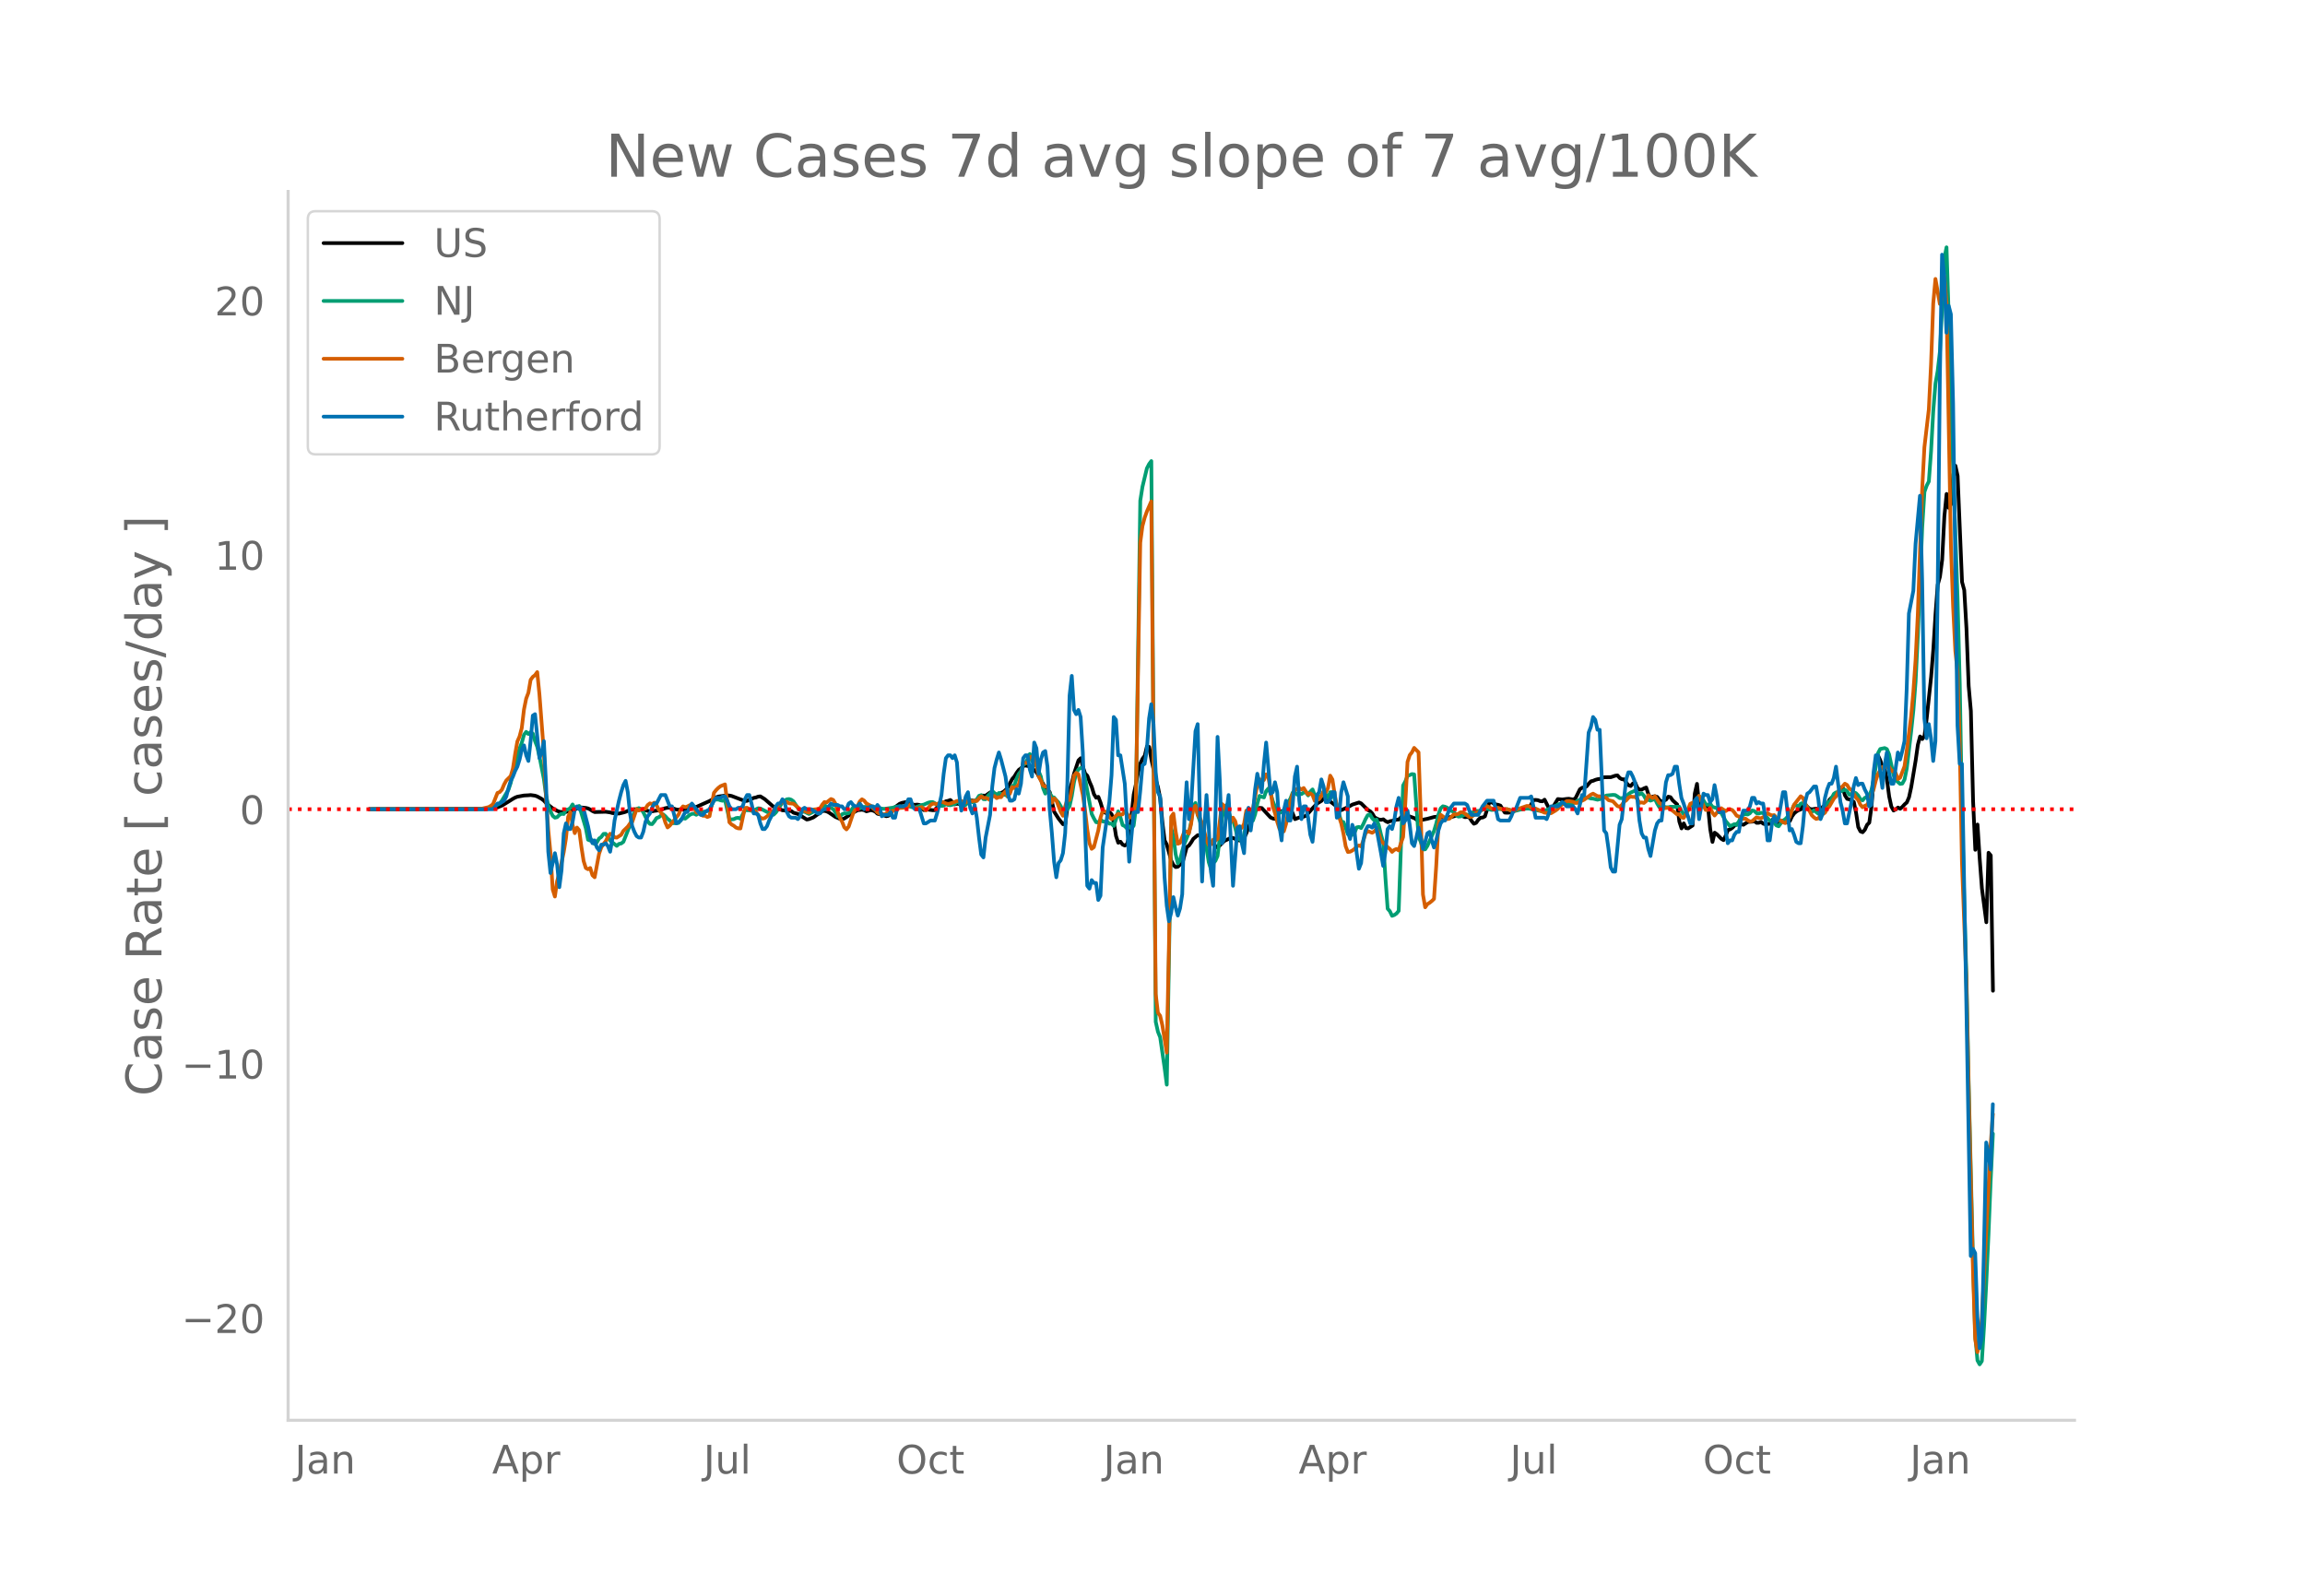 <svg height="864" viewBox="0 0 936 648" width="1248" xmlns="http://www.w3.org/2000/svg" xmlns:xlink="http://www.w3.org/1999/xlink"><defs><style>*{stroke-linecap:butt;stroke-linejoin:round}</style></defs><g id="figure_1"><path d="M0 648h936V0H0z" style="fill:#fff" id="patch_1"/><g id="axes_1"><path d="M117 576.72h725.4V77.76H117z" style="fill:none" id="patch_2"/><path clip-path="url(#pebc38b2652)" d="m149.973 328.59 46.655-.123 3.589-.199 1.794-.423 1.795-.72 2.691-1.628 1.795-1.133.897-.494.897-.348 1.795-.327.897-.165 1.794-.094.898-.089 1.794.253.897.316 1.795.989.897.693.897 1.003 2.692 2.159 1.794.992.897.36 1.795.203.897-.11.897-.297 1.795-.285.897-.4 1.794-.934 2.692.286.897.213.897.437.898.608.897.416 4.486-.12 1.794.26.898.268 1.794.172.897.03 1.795-.436.897-.254.897-.42 1.795-.45.897-.179 3.589.142 2.691.737.898-.038.897-.184 1.794-.231 2.692-.866.897-.184.897-.045.897.149 1.795.625.897.073.897-.132 1.795.275 1.794-.46.897-.44.898-.257.897-.103 4.486-2.01.897-.405 2.692-1.52.897-.304 2.692-.36.897-.094.897.058.897.18 5.384 2.046.897-.08 1.794-.802.897-.394.898-.168.897-.349.897-.1 1.795 1.122 4.486 3.923.897-.08 1.794.69.898.028.897.199 1.794.069.897.684 1.795.514 3.589 2.256.897-.156 1.794-.706 3.59-2.555.896-.108.898.223.897.43 2.692 1.844 1.794.75.897.15.897-.292 3.59-2.41 1.794-.947 1.794-.2.897.202.898.449 1.794-.49.897.207.897.383.898.88.897.2.897-.15.897.616.898.35.897-.193.897-.958.897-1.555.897-.977 1.795-1.351.897-.377 1.794-.37.898.185.897.506.897.354.897.095.898-.082.897.125.897 1.212.897.884.897-.204.898.014 1.794.253.897-.033 1.795-2.408.897-.106 1.794-1.103.898-.166.897-.345 1.794 1.753.897-.264.898.164 1.794-.273.897.301 1.795-1.66.897.25.897.053.897-.133.898-.9.897-1.074 1.794.004 1.795-1.281.897-.177 1.794 1.22 2.692-1.284.897-.761.897-1.077 1.795-3.383.897-1.021.897-1.49.898-1.217.897-.65.897-.878.897-.228.897.195.898-.072.897.828.897.991.897.766 3.59 6.323 1.794 1.78 1.794 7.973 1.794 2.81 1.795 2.255.897-.078 1.795-13.79.897-2.998.897-3.703 1.794-5.372.898-.87.897 3.51.897 2.687.897.927.897 2.44.898 2.056.897 2.973.897 1.46.897-.371.898 2.36.897 3.016.897 1.03.897.396.897-.62.898.87.897 3.176.897 5.705.897 2.709.898-.42.897 1.177.897.393.897-.615.897-3.21 1.795-16.916.897-4.153.897-4.909.897-3.53.898-1.94.897-1.21.897-3.822.897.232.898 5.063 1.794 8.314.897 2.977.897 4.618.898 9.782.897 7.21.897 1.759 1.795 6.49.897 1.772.897.816.897-.141.897-.902.898-.425 1.794-6.61.897-.669.897-1.247.898-1.48 1.794-1.484.897.181.898.94.897.158 1.794 1.493 1.795.266.897 1.438.897.567 2.692-2.685 2.691-1.27.898.058 1.794.837.897.18.897-.438.898-.651.897-1.824.897-2.606 2.692-6.382.897-.958.897-.392.897.085 2.692 2.896.897.951.898.385.897.18.897-1.093.897-1.706.897-.375.898-.157.897-.54 1.794-.577 1.795 4.535 1.794-.696.897-.03 1.795-.645 2.691-3.067 1.795-1.888 1.794-1.103.898-1.046.897-.699 1.794 2.03 2.692 2.05.897.904.897.512 2.692-1.213 1.794-1.032 2.692-.852.897.402 2.692 2.672.897.474.897.92.897 1.528.898.533.897.387.897.124.897-.201.898.722.897.453.897-.409.897-.14 1.795-.485.897-.05.897-.943.897-.763 2.692.476 1.794.638.898.621.897.385 3.589-.722 2.691-.728 1.795-.201.897.161.897.372.897.098 1.795-.377.897-.079.897-.264 1.795-.67.897.005.897.664.897.379.898-.117.897.242.897 1.46.897 1.072.897-.356.898-1.268.897-.834.897-.071.897-.48 1.795-5.693.897-.027.897.525.897.392.898.128.897.321 1.794 2.839.898.06.897-.054 1.794-.557 1.795-.787.897-.202 3.589-.316 1.794-3.246.897-.039.898.103.897.38.897.074.897-.664 1.795 3.541.897-.513.897-.333 1.795-2.95 1.794.185 1.794-.238.898-.057 1.794.318.897-.55 1.795-3.638.897-.59.897-.186.897-.367.898-1.146.897-.932.897-.217.897-.388.897-.249.898-.103.897-.431.897-.256 2.692-.034 1.794-.604.897-.114.898 1.037.897.51.897.035.897 1.4.897 1.006.898.326.897-1.056.897-.28.897 2.05.898.799.897-.08.897-.483.897-.35.897 2.735.898 1.62.897-.673.897-.137.897.287.897 1.272.898.607 1.794-.777.897-1.217.898.204.897 1.31 1.794 1.613.897 6.97.898 2.79.897-2.055.897 1.925.897.121 1.795-1.166.897-12.988.897-3.925.897 8.882.898-.073 1.794.406.897.268.897 8.984.898 5.115.897-3.758.897.643 1.795 1.84.897.545.897-1.844.897-2.235.897-.315.898-.613.897-.901.897-.704.897-.21.898.366.897.219 1.794-1.144 1.795-.131.897-.195.897.685.897-.026.897-.349.898.722.897.23 1.794-.212.898-1.583.897-.21.897 1.33.897-.284.897-.402.898-.102.897.131.897.61.897-.54.898-1.91.897-1.257.897-.77.897-.513.897-.326.898-1.359.897-.683.897 1.023.897.802.897.184 1.795-.287.897.504.897.02.898-1.3.897-.273.897-.615.897-1.974.897-.811 1.795-1.296.897-.082.897-2.095.898-.542.897 3.118.897 1.399.897.181 1.795 1.03.897 4.332.897 5.894.897 1.75.897.36.898-1.026.897-1.971.897-.903.897-6.461.898-11.47.897-7.057.897-2.18.897 1.87.897 2.83.898.69.897 4.265.897 6.84.897 4.18.898 1.578.897-.497.897-.722.897.493.897-.788.898-.999.897-.783.897-2.108.897-4.14 1.795-10.8.897-6.368.897-3.377.897 1.058.898-1.257.897-7.122 1.794-16.856.897-11.174.898-14.442.897-11.848.897-3.208.897-6.887.897-17.624.898-9.108.897 5.655.897-1.45.897-11.99.898-3.674.897 4.126 1.794 43.086.897 3.3.898 15.553.897 23.397.897 10.104.897 36.723.898 19.672.897-10.27.897 13.998.897 11.965 1.795 13.734.897-28.238.897 1.097.897 54.95h0" style="fill:none;stroke:#000;stroke-linecap:round;stroke-width:1.5" id="line2d_1"/><path clip-path="url(#pebc38b2652)" d="m149.973 328.589 45.758-.08 2.691-.205 1.795-.451 2.692-1.626.897-1.097 2.691-4.522.898-2.708 1.794-7.837 1.794-6.136.898-2.324.897-3.268.897-1.138.897.874.898-.758.897.586.897 3.027.897 2.312.897 3.955 1.795 9.117.897 6.76.897 4.032.898 2.358.897 1.825.897.747.897-.196.897-.92.898-.462.897.095.897-1.763.897-.058.897-.61.898-1.457.897 1.652 1.794-1.053 1.795 5.998.897 3.08.897 4.647.897.355.898-.119.897 1.538.897-.721.897-1.542.898-.627.897-1.248.897-.051 1.794 2.77 2.692 2.135.897-.799.897-.17.898-.652 2.691-6.783.898-3.265.897-1.874.897-1.417.897-.37.897.41.898 1.248 1.794 3.686.897 1.075.898.094.897-1.085.897-1.376.897-.337.897-.664.898-.52.897.781.897 1.002.897.701.897 1.115 1.795-.017.897-.1.897-1.307.898-.591.897.17 1.794-1.497.897-.452.898-.062.897.444 1.794-1.112.898-.048 1.794-.383.897-.15 1.795-4.453 1.794-.041.897.314.897.183.898-.358 1.794 8.002 1.795-.19.897-.428.897-.116.897.375 1.795-3.466 1.794.048.897.23.897-.178 1.795-.877.897.106 4.486 2.3.897.198.898-.882.897-1.227 1.794-2.9.898-.715.897-.518.897-.105.897.276.897.677 1.795 2.715.897.915.897.592.897-.03 1.795.917 2.692-1.341 1.794-.875.897-.774.897-.535.898.526.897.349.897.167.897.528.898 1.284.897 1.576.897.177.897-.957.897-.386.898.068.897-.156.897-.961.897-1.319.897.099.898.502 2.691-.83.898-.022.897.134.897-.213.897-.039 1.795.577 1.794.247.897.108 3.59-.49.896-.298 1.795-.269.897.148.897-.07.897-.267.898.134 1.794.48.897.121 2.692-1.055.897-.176 1.795-.783.897-.22.897-.047.897.486.898.631.897.086.897.422.897-.16.897-.673.898.412.897.098 1.794-.468.897-.968.898.454.897 1.413.897.032.897-.655.898-1.381.897-.482.897.828.897-.212.897-.96.898-1.417.897-.28.897 1.625.897.048.898-1.434.897-.885.897-1.06 1.794 1.882.898-1.054 1.794.835.897-.187.897.857.898-1.945.897-2.422.897-.23.897-2.747.898-1.928.897-1.148.897-2.574.897-.43 1.795-3.909.897 2.65.897 1.587.897.561 1.795 4.378.897 4.665.897 2.247.897-1.425.898 1.168.897 1.641.897.189.897 1.119.897.88.898 1.558.897 1.983 1.794-.7.898-1.338.897-4.14.897-5.588.897-3.66.897-1.547.898-.54.897.092.897 4.241 2.692 14.32.897 1.8.897 1.546.897.135.898-1.266.897.838.897.08.897-.041.897.849.898-.02.897.968.897-2.65.897-3.293.898 2.397.897 3.175.897.455.897.928.897-.883.898.926.897-1.164.897-7.013 1.794-124.98.898-5.67 1.794-7.46.897-1.741.898-1.204 1.794 227.705.897 4.027.897 2.229 1.795 12.383.897 6.881 1.795-104.171.897 3.259.897 7.265.897 3.758.897-1.249.898-3.806.897-2.872 1.794-4.51.897-4.215.898-6.757.897-1.101.897 4.917.897 2.419.898 3.196.897 4.326.897 3.59.897 5.576.897 2.889.898-2.537.897-.834.897-2.05 1.795-15.42.897-3.662.897-1.51 1.794 5.42.898.632.897 3.194.897 3.64.897 1.112.897.375.898-2.256.897-5.225.897-2.188.897 1.497.898.06.897-2.597.897-4.325.897-3.124.897.386.898.255.897-2.576.897-1.048.897 1.988.898 3.162.897 2.254.897 1.782.897.673.897-.257.898-.61.897-2.008 1.794-2.926.897-2.385.898-.124.897.941.897-.581.897.362.898-.659.897-.041.897 1.243.897-1.553.897-.88.898 2.3.897.184.897.302.897-.064.898-1.757.897 1.039.897 1.457.897-2.35.897.101.898 2.676.897 2.313.897 3.835.897 2.956.897.273.898 2.301.897 2.619.897-.13.897.398.898-.86.897-2.182.897-.18.897.461.897-1.645.898-2.009.897-1.596.897-.283.897 1.537.897.91.898-.374.897 2.384.897 3.794.897 3.18.898 14.374.897 12.455.897 1.04.897 1.868.897-.323.898-.611.897-1.073 1.794-50.92.898-1.635.897-2.299.897-.287.897-.406.897.128 1.795 25.308.897 2.117.897 3.103.897-.109.898-1.401 2.691-6.046.898-3 .897-3.702.897-2.481.897-.842.897.193.898.403.897.928 1.794.776.898 1.205.897.676.897-.069.897-.301.897-.434 1.795.08.897-.555.897-.758.897-.29.898.078.897-.218 1.794-.603.898-.152 1.794.516 1.794-.09.898-.243.897-.027.897.182 1.795-.102 2.691.647.897-.028 1.795-.463 2.691-.487.898.057 1.794.423 1.795.377 1.794.284.897-.119 4.486-2.01.898-.555.897-.322 1.794-.008 1.795-.256.897.069.897-.064 1.794-.92 1.795-1.064 1.794-.276.898.056.897.29.897.064 1.794.439.898-.206.897-.37.897-.63.897-.494 2.692-.26.897.066.897.551.898.685.897.035.897-.206.897-.32.897-1.114.898-.632 1.794-.783 1.795 1.512.897-.449.897.989.897 1.614.897.062.898.33 1.794-.709.897 1.875.897 1.498.898-.482 1.794.49.897.037.898-.225 1.794.028 1.794-.03.898 1.764.897 1.187.897-.267.897-1.147.898-2.039.897-.238.897.688.897-3.096.897-1.21.898 1.61.897.166.897 1.585.897.224.897-.49.898 1.273.897.306.897.184.897 1.545.898.435 1.794 3.301 1.794 2.113 1.795-.84.897.398.897-1.463.898-2.01.897-.698.897-.292.897.152.897-.501.898-1.129.897.205.897.883.897.172.897-.324.898.15 2.691 3.066.898.487.897.348.897 1.106.897.329.897-1.265.898-1.036.897-.584.897-.939.897-1.19 1.795-3.503.897.067.897.38.897-1.114.898-.283 1.794 1.73.897 1.344.897.568.898-.667 1.794 1.422.897-.783.898-.995 1.794-2.668.897-.497.897-1.336.898-1.832.897-.599.897.005 2.692-1.095.897.65.897 1.429.897-.353.898-.684.897.383.897.931.897 1.523.897.48.898-1.049.897-.269.897-.51.897-2.318.898-4.328.897-5.99.897-4.739.897-1.673 1.795-.375.897.434.897 2.107 1.795 8.407.897 2.064 1.794 1.544.897-.133.898-1.644.897-4.51 1.794-15.08.897-8.516.898-11.673.897-18.37 1.794-44.27.898-14.36.897-2.53.897-1.738.897-12.216.897-16.383.898-11.147.897-5.118.897-7.776.897-17.627.897-20.192.898-4.611.897 28.15.897 35.615 2.692 78.813.897 34.753.897 51.516.897 36.2.898 30.584.897 43.009 1.794 73.229.898 30.112.897 10.009.897 1.61.897-1.33.897-14.279.898-17.475.897-19.657.897-22.112.897-18.808h0" style="fill:none;stroke:#009e73;stroke-linecap:round;stroke-width:1.5" id="line2d_2"/><path clip-path="url(#pebc38b2652)" d="m149.973 328.589 42.169-.102 3.589-.124 2.691-.622.898-.52.897-.69 1.794-4.546.898-.34.897-.972.897-2.137.897-1.617 1.795-1.775.897-3.098.897-5.88.897-5.078.897-2.035.898-3.438.897-7.508.897-4.444.897-2.363.898-5.225.897-1.22.897-.69.897-1.244.897 9.068 1.795 23.396.897 18.896.897 12.687.898 9.385.897 14.814.897 2.894.897-6.253.897-3.155 1.795-8.616.897-5.541.897-8.809.897-1.979.898 5.236.897 3.38.897-2.26.897 1.062.898 6.785.897 5.722.897 2.85.897.497.897-.51.898 2.94.897.826 1.794-9.543.898-2.59.897-1.402.897-1.108.897-1.764.897-1.267.898.294.897 1.154.897.135 1.794-1.142.898-1.583 1.794-1.741.897-1.267.898-.599 1.794-5.27.897.589 1.795-.792.897.011.897-1.424.897-.702.898.283.897-.554.897.984.897 1.832 1.795 2.34.897 2.873.897 2.012.897-.712 3.59-4.523.896-2.16.898-1.153.897.328.897-.294.897-.475.897-.25.898 1.177.897 1.911.897.294.897.464.898.655.897-.01.897.52.897-.329 1.795-9.487.897-1.13.897-.894.897-.69 1.795-.723.897 7.067.897 8.322.897.916.898.498.897.746.897.317.897.034 1.795-8.311.897-.09 1.794 1.062.897-.034.898.588.897 1.402.897.995.897.396.898-.215 2.691-2.08 1.795-2.205 1.794-1.776.897-.248 1.795-.25.897.566 1.794.147 3.59 2.951.896-.067.898.497.897.26.897-.746.897-.52 1.795-.192.897-.272.897-1.47.897-1.108.898.158 1.794-1.39.897.373.898 1.537.897 3.257.897 2.522.897 1.47.897 2.307.898.87.897-1.142 1.794-5.303 1.795-3.03.897-1.866.897-.882.897.531.898 1.142 1.794.973.897.972.897.712.898 1.03.897.486.897.113.897.35 1.795-1.097.897-.203.897-.328.897-.136 1.795-1.006 1.794-.113.897.079 1.795-1.572 1.794 1.606.898.18.897-.203.897-.362 1.794 1.357.898-.972.897-1.154.897-.599h.897l.898.204 1.794-.973.897.249.897.407.898.215.897-.17 1.794-.644.897-.373.898-.113.897.101.897.441.897.159.898-.679h.897l.897.17.897-.192.897.09.898-1.086.897-.814.897.656.897-.045.898.362.897.588.897-1.55.897-.124.897.86.898-.419.897.034.897-1.447.897-.95.897 2.035.898-1.153.897-2.578.897.407.897-.6.898-.904.897-3.585.897-5.314 1.794.214.898-2.34.897-.328.897.35.897 2.986.897 4.738.898 1.662.897 2.114.897.362.897-.147.898 3.856.897 2.895.897-1.787.897.803 1.795 4.693.897 1.572.897-3.732.897-2.996.898.339.897-4.467.897-5.45.897-1.12.897.555 1.795 8.333.897 6.287.897 7.701.897 5.688.898 2.284.897-.667 1.794-6.807.898-5.157.897-2.748.897.215.897.362.897 1.911.898.837.897-.43.897-.983.897-.679.898.226.897-.068.897-1.402 1.794 2.397.898.328.897-2.012.897-4.614 1.794-105.072.898-6.728.897-3.37.897-2.521 1.795-4.128 1.794 200.069.897 7.61.897 1.21.898 3.856 1.794 11.115.897-43.942.898-51.823.897-1.29.897 7.113.897 5.145.897-.361 1.795-4.705.897.08.897.802.897-3.742.898-6.536.897-.95.897 3.584.897 1.357.898 2.081 1.794 6.853.897 2.046.897-.237.898-1.923.897.374.897-.69 1.795-14.203.897.814 1.794 4.4.897 2.227.898-1.877.897 1.424.897 3.642.897-.419.897-.554.898-1.583.897-5.349.897-.463.897 2.34.898-2.532 1.794-9.85.897-2.25.897.34.898-.057.897-2.284.897 1.051.897 5.507.898 6.49.897 2.658.897 3.528.897 2.827.897 1.063.898.011.897-2.996.897-4.998.897-4.116.897-3.053.898-1.685 1.794-.69.897.543.898-.588.897 1.425.897 1.21.897-.464.897.667.898 2.375 1.794-.679.897-1.3.898-1.934.897.419.897-1.73.897-5.01.897 1.56.898 5.87.897 5.02.897 4.263.897 2.703.897 4.127.898 5.145.897 2.307.897-.113.897-.475.898-.633.897-.995.897-.441.897.407.897-2.352.898-2.963.897-.916 1.794.69.897-.577.898-1.085.897 2.035.897 2.906 1.795 1.674.897.893.897.724.897 1.176.897-.803.898-.373.897.588.897-2.93.897-2.498.898-13.66.897-16.849.897-2.747.897-1.142.897-1.81 1.795 1.798.897 25.567.897 32.17.897 5.191.898-1.278.897-.554.897-.712.897-.86.898-13.365.897-16.94.897-3.855.897.633.897.803.898.316.897-.17 1.794-1.763.898.034.897-.215.897-.633.897-.023.897.52.898.78.897.611.897-.068 1.794-1.413 1.795-1.018 1.794-1.436.898-.464.897.407.897.566.897.045 1.795-.34 1.794.623 1.795-.102.897.283.897.43.897.112 1.795-.938.897-.226 2.691-.939.898.057.897.588.897.361.897.08 3.59 1.617.896.124.898-.011.897.113 1.794-1.063.898-.656.897-1.086.897-.735.897-.588.897-.735.898-.056 1.794.283.897.497.897-.034.898-.543.897-.327.897-.453 2.692-2.013.897-.418 1.794 1.04.898.023.897.26.897.113.897.317.898.893 1.794.452 1.794 1.945.898.283.897-.69.897-1.345.897-.566.897-1.063.898-.486.897.158.897-.067.897.859.898 1.606.897-.17.897.226.897-.724.897-2.442 1.795 1.199.897-.803 1.794 2.77.898.464.897 1.685 1.794-.25.898.702.897.509 1.794 1.504.897-.034.898 1.232.897.25.897-1.37 1.795-4.364.897-.384.897.746.897-2.454.897-1.13.898 2.227 1.794 3.505h.897l.897-.848.898 1.9.897 1.21.897-1.086 1.795-1.888 1.794 1.176.897-.577.897-.147.898.272.897 1.029.897 1.3.897.317.898.644.897.306.897-.068.897.644.897.498.898-.125 1.794-1.571.897.294.897.09.898-.396 1.794-1.673.897.588.898.328.897-.125.897 1.142.897.894.897.079.898.791.897.34.897-.848.897-1.708.898-2.646.897-2.273 2.691-3.426.898.678.897 2.285.897 1.65.897 1.391.897 1.697.898.882.897.622.897-.227.897-1.289.898-.43.897-.576.897-1.617.897-.995 1.795-3.087.897-.961.897-1.923.897-1.526.898-.61.897-1.064.897.52.897 1.504.897.464 1.795 3.143.897.962.897 1.922.897 1.04.898-.565.897-.35.897-1.403 1.795-4.953.897-3.584.897-2.714 1.794-2.782.898-.056.897.124.897-.113.897 1.39 1.795 1.12.897 2.443.897-.532 1.795-4.636.897-6.287 1.794-13.999.897-9.883.898-12.914.897-18.25 1.794-51.236.898-16.962 1.794-15.355.897-18.229.897-24.809.898-9.985 1.794 10.155.897-2.59.897-8.695.898 10.765 1.794 98.456.897 24.968.898 18.002.897 8.48.897 29.955.897 47.176 1.795 47.956.897 42.834 1.794 75.231.898 27.84.897 5.28.897-3.754.897-10.007 3.59-70.402.896-12.53h0" style="fill:none;stroke:#d55e00;stroke-linecap:round;stroke-width:1.5" id="line2d_3"/><path clip-path="url(#pebc38b2652)" d="M149.973 328.589h50.244l1.794-2.304h.898l1.794-1.152.897-1.728.897-3.455.898-2.88.897-1.727.897-2.304.897-1.728.897-2.88.898-4.031.897-1.728.897 4.032.897 2.303.898-8.063.897-10.366.897-.576 1.794 17.854.898-2.304.897-4.608.897 17.854.897 27.069.898 8.638 1.794-8.063.897 4.608.897 9.215.898-6.911.897-14.974.897-4.032.897 2.304h.897l.898-2.88.897-5.183.897-1.152.897 1.152.898-.576.897.576 1.794 6.91.897 4.608.898 2.304.897-1.152.897 2.88.897 1.152.898-2.304h.897l.897-.576.897 1.152.897 2.304.898-5.184.897-7.487 1.794-8.063.897-3.455.898-2.88.897-1.728.897 4.608.897 8.639.898 5.183.897 2.304.897 1.727.897.576h.897l.898-2.303.897-4.032.897-2.304.897-1.151.898-2.304.897-1.728h.897l1.794-3.455h1.795l1.794 4.607h.897l1.795 6.911 1.794-1.152 1.795-3.455h.897l1.794-3.456 3.59 4.607h.897l.897-1.151 1.794-1.152 1.795-3.456.897-1.152h1.794l.897-.576h.898l.897 1.728.897 2.304.897 1.152h1.795l.897-.576h.897l.897-.576.898-2.88.897-1.727h.897l.897 3.455.897 4.032h.898l.897.575.897 3.456.897 2.304h.898l.897-1.152.897-2.304 1.794-3.455.898-2.304.897-1.152h.897l.897-1.728.898 1.152.897 4.032.897 1.727.897.576h1.795l.897.576.897-1.152.897-2.88.897-.575.898.576h1.794l2.692 1.728h.897l.897-1.152.897-.576h.898l1.794-2.304.897.576h1.795l.897.576h.897l.897 1.152h.898l.897-2.304.897-.576.897 1.152.897.576h.898l.897-1.152 1.794 2.304.898-.576h.897l.897-.576h.897l.897 1.152.898-1.728.897 1.152.897 3.455.897-.576h1.795l.897-1.151.897 2.303h.897l.898-4.031.897-.576h1.794l.897-.576.898-2.304h.897l.897 2.88.897 1.152h1.795l1.794 5.759h.897l1.795-1.152h1.794l.898-2.88.897-3.455.897-4.031.897-8.64.897-6.334.898-1.152h.897l.897 1.152.897-1.152.897 2.88.898 12.67.897 6.91.897-2.303.897-3.456.898-1.727.897 6.335.897 2.304.897-3.456.897 5.183.898 8.063.897 6.911.897 1.152.897-8.063 1.795-9.215.897-11.518.897-7.487.897-3.456.898-2.88.897 2.88 1.794 6.912.897 6.91.898 2.88h.897l.897-.576.897-4.031.898 1.728.897-4.032.897-10.366.897-1.152h.897l.898 5.759.897 2.88.897-13.823.897 2.304.897 10.367.898-5.76.897-2.88.897-.575.897 6.335.898 17.278.897 9.79.897 11.519.897 6.335.897-5.76.898-1.15.897-2.88.897-8.063.897-20.158.898-35.707.897-8.063.897 13.822.897 1.728.897-1.728.898 2.88.897 14.398.897 30.524.897 23.613.897 1.152.898-3.456.897 1.152h.897l.897 6.91.898-1.727.897-19.581 2.691-18.43.898-10.942.897-23.613.897 1.152.897 14.398h.898l1.794 11.518 1.794 31.676 1.795-20.157h1.794l.897-8.64.898-10.366.897-.576.897-5.759.897-12.67.898-5.76.897 8.063.897 19.582.897 8.063.897 1.727.898 13.247.897 19.581.897 11.519.897 6.335.898-3.456.897-6.335.897 4.032.897 3.455.897-2.88.898-5.759.897-30.524.897-14.974.897 14.974.897-5.183 1.795-30.524.897-2.88.897 35.708.898 28.22.897-21.31.897-13.821.897 12.67.897 18.43.898 5.759.897-27.069.897-33.403.897 17.277.898 25.917.897-1.728.897-10.942.897-6.911 1.795 36.859 1.794-23.613.897-.576.897 6.911.898 4.031.897-15.55.897-2.88.897 9.216.898-6.911.897-9.791.897-6.335.897 4.031.897 3.456.898-11.519.897-8.639 1.794 20.734.898-.576.897-4.032.897 4.032.897 13.822.897 5.76.898-12.095.897-4.032.897 8.063h.897l.897-6.335.898-11.518.897-4.032.897 13.822.897 7.487.898-5.183h.897l.897 4.607.897 6.911.897 2.88.898-8.639.897-10.366.897-1.152.897-5.184.898 2.88.897 6.335h.897l.897-1.152.897-2.88h.898l.897 10.367.897-.576.897-9.79.897-4.032 1.795 5.76v14.398l.897 2.88.897-5.76.898 2.304.897 9.214.897 6.336.897-2.304.897-9.215.898-4.031.897-1.728h.897l.897.576.897-1.728.898 2.304 1.794 9.79.897 5.184.898-5.76.897-9.214.897-1.152.897 1.152.897-3.456.898-5.76.897-3.455.897 4.032.897 6.335.898-1.152.897-4.031.897 5.759.897 7.487.897 1.152.898-3.456.897-4.031.897 4.031.897 4.608.897-2.88.898-3.455.897-.576.897 3.455.897 2.88.898-2.88.897-4.031.897-2.88.897-1.152h.897l1.795-4.607 1.794-2.304h4.486l.898.576.897 2.304.897 1.727h2.692l1.794-3.455 1.795-2.304h2.691l.897 3.456.898 4.031.897.576h3.589l.897-1.728.897-2.303.897-.576 1.795-4.608h3.589l.897-.576.897 4.032.897 4.607h3.59l.896.576.898-2.303.897-2.88h2.692l.897-.576.897-1.152.897.576.897 1.152h2.692l.897 1.152.897 1.728.898-3.456.897-4.031h.897l1.795-25.341.897-2.304.897-4.031.897 1.152.897 4.031h.898l1.794 40.89.897 1.153.898 6.335.897 7.487.897 1.727h.897l1.795-19.005.897-2.304 1.794-16.126.897-2.88h.898l.897 1.729.897 2.303.897 6.335.898 9.215.897 5.184.897 1.727h.897l.897 4.608.898 2.88 1.794-10.367.897-2.88.897-1.152h.898l1.794-15.55.897-2.88h.898l.897-.575.897-2.88h.897l.897 6.911.898 5.76.897 2.303.897 2.88.897 2.303.898 2.88h.897l.897-9.215.897-1.152.897 8.64 1.795-10.367.897.576h.897l.897 2.88.898-1.153.897-5.759.897 4.607.897 6.336h1.795l.897 7.487.897 5.183.897-1.152h.898l.897-2.304.897-1.151h.897l.898-5.184.897-3.455h1.794l.897-1.728.898-3.456h.897l.897 2.304.897-.576.897.576h.898l.897 5.76.897 9.214h.897l.898-6.911.897-2.88.897 2.304.897-1.728 1.795-10.366h.897l1.794 15.55.898-.576.897 2.303.897 2.88.897.576h.897l.898-6.911.897-9.79.897-3.456.897-.576 1.795-2.304h.897l.897 5.183.897 8.063.898-2.303.897-6.336.897-3.455.897-2.304h.897l.898-2.304.897-4.607 1.794 14.398.898 3.456.897 5.183h.897l1.794-8.639.898-6.335.897-3.456.897 2.88.897-.576h.897l.898 2.304.897 1.728.897 5.183.897-.576.898-13.246.897-6.911h.897l1.794 13.246.898-9.215.897-5.183.897 8.063.897 4.607h.898l1.794-12.67.897 2.88.897-3.456.898-4.032.897-21.309.897-30.524 1.794-9.214.898-19.006 1.794-19.581.897 34.555.898 55.865.897 8.063.897-5.76.897 5.76.897 9.214.898-8.063.897-59.32.897-88.116.897-50.105.897 8.638.898 23.037.897-10.942.897 3.455.897 36.284 1.795 130.734.897 15.55h.897l1.795 97.331 1.794 102.515.897-2.88.898 1.728.897 25.917.897 12.67.897-4.607.897-36.86.898-42.042.897 4.607.897 6.335.897-26.492h0" style="fill:none;stroke:#0072b2;stroke-linecap:round;stroke-width:1.5" id="line2d_4"/><path clip-path="url(#pebc38b2652)" d="M117 328.589h725.4" style="fill:none;stroke:red;stroke-dasharray:1.5,2.475;stroke-dashoffset:0;stroke-width:1.5" id="line2d_5"/><path d="M117 576.72V77.76" style="fill:none;stroke:#d3d3d3;stroke-linecap:square;stroke-linejoin:miter;stroke-width:1.25" id="patch_3"/><path d="M117 576.72h725.4" style="fill:none;stroke:#d3d3d3;stroke-linecap:square;stroke-linejoin:miter;stroke-width:1.25" id="patch_4"/><g id="matplotlib.axis_1"><g id="xtick_1"><g style="fill:#696969" transform="matrix(.16 0 0 -.16 119.696 598.378)" id="text_1"><defs><path d="M9.813 72.906h9.859V5.078q0-13.187-5-19.14-5-5.954-16.094-5.954h-3.75v8.297h3.078q6.531 0 9.219 3.672Q9.813-4.39 9.813 5.078z" id="DejaVuSans-74"/><path d="M34.281 27.484q-10.89 0-15.093-2.484-4.204-2.484-4.204-8.5 0-4.781 3.157-7.594 3.156-2.797 8.562-2.797 7.485 0 12 5.297 4.516 5.297 4.516 14.078v2zm17.922 3.72V0H43.22v8.297Q40.14 3.328 35.547.953q-4.594-2.375-11.234-2.375-8.391 0-13.36 4.719Q6 8.016 6 15.922q0 9.219 6.172 13.906 6.187 4.688 18.437 4.688h12.61v.89q0 6.203-4.078 9.594-4.078 3.39-11.453 3.39-4.688 0-9.141-1.124-4.438-1.125-8.531-3.375v8.312q4.921 1.906 9.562 2.844 4.64.953 9.031.953 11.875 0 17.735-6.156 5.86-6.14 5.86-18.64z" id="DejaVuSans-97"/><path d="M54.89 33.016V0h-8.984v32.719q0 7.765-3.031 11.61-3.031 3.858-9.078 3.858-7.281 0-11.484-4.64-4.204-4.625-4.204-12.64V0H9.08v54.688h9.03v-8.5q3.235 4.937 7.594 7.374Q30.078 56 35.797 56q9.422 0 14.25-5.828 4.844-5.828 4.844-17.156z" id="DejaVuSans-110"/></defs><use xlink:href="#DejaVuSans-74"/><use x="29.492" xlink:href="#DejaVuSans-97"/><use x="90.771" xlink:href="#DejaVuSans-110"/></g></g><g id="xtick_2"><g style="fill:#696969" transform="matrix(.16 0 0 -.16 199.835 598.378)" id="text_2"><defs><path d="M34.188 63.188 20.797 26.906h26.812zm-5.579 9.718h11.188L67.578 0h-10.25l-6.64 18.703h-32.86L11.188 0H.78z" id="DejaVuSans-65"/><path d="M18.11 8.203v-29H9.077v75.484h9.031v-8.296q2.844 4.875 7.157 7.234Q29.594 56 35.594 56q9.968 0 16.187-7.906 6.235-7.907 6.235-20.797T51.78 6.484q-6.218-7.906-16.187-7.906-6 0-10.328 2.375-4.313 2.375-7.157 7.25zm30.578 19.094q0 9.906-4.079 15.547-4.078 5.64-11.203 5.64-7.14 0-11.218-5.64-4.079-5.64-4.079-15.547 0-9.906 4.078-15.547 4.079-5.64 11.22-5.64 7.124 0 11.202 5.64t4.078 15.547z" id="DejaVuSans-112"/><path d="M41.11 46.297q-1.516.875-3.297 1.281Q36.03 48 33.89 48q-7.625 0-11.703-4.953-4.079-4.953-4.079-14.234V0H9.08v54.688h9.03v-8.5q2.844 4.984 7.375 7.39Q30.031 56 36.531 56q.922 0 2.047-.125 1.125-.11 2.484-.36z" id="DejaVuSans-114"/></defs><use xlink:href="#DejaVuSans-65"/><use x="68.408" xlink:href="#DejaVuSans-112"/><use x="131.885" xlink:href="#DejaVuSans-114"/></g></g><g id="xtick_3"><g style="fill:#696969" transform="matrix(.16 0 0 -.16 285.67 598.378)" id="text_3"><defs><path d="M8.5 21.578v33.11h8.984V21.922q0-7.766 3.016-11.656 3.031-3.875 9.094-3.875 7.265 0 11.484 4.64 4.234 4.64 4.234 12.656v31h8.985V0h-8.984v8.406Q42.047 3.422 37.718 1q-4.313-2.422-10.032-2.422-9.421 0-14.312 5.86Q8.5 10.296 8.5 21.578zM31.11 56z" id="DejaVuSans-117"/><path d="M9.422 75.984h8.984V0H9.422z" id="DejaVuSans-108"/></defs><use xlink:href="#DejaVuSans-74"/><use x="29.492" xlink:href="#DejaVuSans-117"/><use x="92.871" xlink:href="#DejaVuSans-108"/></g></g><g id="xtick_4"><g style="fill:#696969" transform="matrix(.16 0 0 -.16 364.033 598.378)" id="text_4"><defs><path d="M39.406 66.219q-10.75 0-17.078-8.016-6.312-8-6.312-21.828 0-13.766 6.312-21.781 6.328-8 17.078-8 10.735 0 17.016 8 6.281 8.015 6.281 21.781 0 13.828-6.281 21.828-6.281 8.016-17.016 8.016zm0 8q15.328 0 24.5-10.281 9.188-10.282 9.188-27.563 0-17.234-9.188-27.516-9.172-10.28-24.5-10.28-15.375 0-24.593 10.25-9.204 10.265-9.204 27.546t9.204 27.563q9.218 10.28 24.593 10.28z" id="DejaVuSans-79"/><path d="M48.781 52.594v-8.407q-3.812 2.11-7.64 3.157-3.828 1.047-7.735 1.047-8.75 0-13.593-5.547-4.829-5.532-4.829-15.547 0-10.016 4.829-15.563 4.843-5.53 13.593-5.53 3.907 0 7.735 1.046 3.828 1.047 7.64 3.156V2.094Q45.016.344 40.984-.531q-4.015-.89-8.562-.89-12.36 0-19.64 7.765-7.266 7.765-7.266 20.953 0 13.375 7.343 21.031Q20.22 56 33.016 56q4.14 0 8.093-.86 3.953-.843 7.672-2.546z" id="DejaVuSans-99"/><path d="M18.313 70.219V54.688h18.5v-6.985h-18.5V18.016q0-6.688 1.828-8.594 1.828-1.906 7.453-1.906h9.218V0h-9.218q-10.407 0-14.36 3.875-3.953 3.89-3.953 14.14v29.688H2.687v6.984h6.594V70.22z" id="DejaVuSans-116"/></defs><use xlink:href="#DejaVuSans-79"/><use x="78.711" xlink:href="#DejaVuSans-99"/><use x="133.691" xlink:href="#DejaVuSans-116"/></g></g><g id="xtick_5"><g style="fill:#696969" transform="matrix(.16 0 0 -.16 448.077 598.378)" id="text_5"><use xlink:href="#DejaVuSans-74"/><use x="29.492" xlink:href="#DejaVuSans-97"/><use x="90.771" xlink:href="#DejaVuSans-110"/></g></g><g id="xtick_6"><g style="fill:#696969" transform="matrix(.16 0 0 -.16 527.32 598.378)" id="text_6"><use xlink:href="#DejaVuSans-65"/><use x="68.408" xlink:href="#DejaVuSans-112"/><use x="131.885" xlink:href="#DejaVuSans-114"/></g></g><g id="xtick_7"><g style="fill:#696969" transform="matrix(.16 0 0 -.16 613.154 598.378)" id="text_7"><use xlink:href="#DejaVuSans-74"/><use x="29.492" xlink:href="#DejaVuSans-117"/><use x="92.871" xlink:href="#DejaVuSans-108"/></g></g><g id="xtick_8"><g style="fill:#696969" transform="matrix(.16 0 0 -.16 691.518 598.378)" id="text_8"><use xlink:href="#DejaVuSans-79"/><use x="78.711" xlink:href="#DejaVuSans-99"/><use x="133.691" xlink:href="#DejaVuSans-116"/></g></g><g id="xtick_9"><g style="fill:#696969" transform="matrix(.16 0 0 -.16 775.562 598.378)" id="text_9"><use xlink:href="#DejaVuSans-74"/><use x="29.492" xlink:href="#DejaVuSans-97"/><use x="90.771" xlink:href="#DejaVuSans-110"/></g></g></g><g id="matplotlib.axis_2"><g id="ytick_1"><g style="fill:#696969" transform="matrix(.16 0 0 -.16 73.733 541.274)" id="text_10"><defs><path d="M10.594 35.5h62.593v-8.297H10.594z" id="DejaVuSans-8722"/><path d="M19.188 8.297h34.421V0H7.33v8.297q5.609 5.812 15.296 15.594 9.703 9.797 12.188 12.64 4.734 5.313 6.609 9 1.89 3.688 1.89 7.25 0 5.813-4.078 9.469-4.078 3.672-10.625 3.672-4.64 0-9.797-1.61-5.14-1.609-11-4.89v9.969Q13.767 71.78 18.938 73q5.188 1.219 9.485 1.219 11.328 0 18.062-5.672 6.735-5.656 6.735-15.125 0-4.5-1.688-8.531-1.672-4.016-6.125-9.485-1.218-1.422-7.765-8.187-6.532-6.766-18.453-18.922z" id="DejaVuSans-50"/><path d="M31.781 66.406q-7.61 0-11.453-7.5Q16.5 51.422 16.5 36.375q0-14.984 3.828-22.484 3.844-7.5 11.453-7.5 7.672 0 11.5 7.5 3.844 7.5 3.844 22.484 0 15.047-3.844 22.531-3.828 7.5-11.5 7.5zm0 7.813q12.266 0 18.735-9.703 6.468-9.688 6.468-28.141 0-18.406-6.468-28.11-6.47-9.687-18.735-9.687-12.25 0-18.718 9.688-6.47 9.703-6.47 28.109 0 18.453 6.47 28.14Q19.53 74.22 31.78 74.22z" id="DejaVuSans-48"/></defs><use xlink:href="#DejaVuSans-8722"/><use x="83.789" xlink:href="#DejaVuSans-50"/><use x="147.412" xlink:href="#DejaVuSans-48"/></g></g><g id="ytick_2"><g style="fill:#696969" transform="matrix(.16 0 0 -.16 73.733 437.97)" id="text_11"><defs><path d="M12.406 8.297h16.11v55.625l-17.532-3.516v8.985l17.438 3.515h9.86V8.296H54.39V0H12.406z" id="DejaVuSans-49"/></defs><use xlink:href="#DejaVuSans-8722"/><use x="83.789" xlink:href="#DejaVuSans-49"/><use x="147.412" xlink:href="#DejaVuSans-48"/></g></g><g id="ytick_3"><use xlink:href="#DejaVuSans-48" style="fill:#696969" transform="matrix(.16 0 0 -.16 97.32 334.668)" id="text_12"/></g><g id="ytick_4"><g style="fill:#696969" transform="matrix(.16 0 0 -.16 87.14 231.364)" id="text_13"><use xlink:href="#DejaVuSans-49"/><use x="63.623" xlink:href="#DejaVuSans-48"/></g></g><g id="ytick_5"><g style="fill:#696969" transform="matrix(.16 0 0 -.16 87.14 128.061)" id="text_14"><use xlink:href="#DejaVuSans-50"/><use x="63.623" xlink:href="#DejaVuSans-48"/></g></g><g style="fill:#696969" transform="matrix(0 -.2 -.2 0 65.573 445.117)" id="text_15"><defs><path d="M64.406 67.281v-10.39q-4.984 4.64-10.625 6.922-5.64 2.296-11.984 2.296-12.5 0-19.14-7.64-6.641-7.64-6.641-22.094 0-14.406 6.64-22.047 6.64-7.64 19.14-7.64 6.345 0 11.985 2.296 5.64 2.297 10.625 6.938V5.609Q59.234 2.094 53.437.33q-5.78-1.75-12.218-1.75-16.563 0-26.094 10.124-9.516 10.14-9.516 27.672 0 17.578 9.516 27.703 9.531 10.14 26.094 10.14 6.531 0 12.312-1.734 5.797-1.734 10.875-5.203z" id="DejaVuSans-67"/><path d="M44.281 53.078v-8.5q-3.797 1.953-7.906 2.922-4.094.984-8.5.984-6.688 0-10.031-2.047-3.344-2.046-3.344-6.156 0-3.125 2.39-4.906 2.391-1.781 9.626-3.39l3.078-.688q9.562-2.047 13.593-5.781 4.032-3.735 4.032-10.422 0-7.625-6.032-12.078-6.03-4.438-16.578-4.438-4.39 0-9.156.86Q10.688.296 5.422 2v9.281q4.984-2.594 9.812-3.89 4.829-1.282 9.579-1.282 6.343 0 9.75 2.172 3.421 2.172 3.421 6.125 0 3.656-2.468 5.61-2.453 1.953-10.813 3.765l-3.125.735q-8.344 1.75-12.062 5.39-3.704 3.64-3.704 9.985 0 7.718 5.47 11.906Q16.75 56 26.811 56q4.97 0 9.36-.734 4.406-.72 8.11-2.188z" id="DejaVuSans-115"/><path d="M56.203 29.594v-4.39H14.891q.593-9.282 5.593-14.142 5-4.859 13.938-4.859 5.172 0 10.031 1.266 4.86 1.265 9.656 3.812v-8.5Q49.266.734 44.187-.344 39.11-1.422 33.892-1.422q-13.094 0-20.735 7.61-7.64 7.625-7.64 20.625 0 13.421 7.25 21.296Q20.016 56 32.328 56q11.031 0 17.453-7.11 6.422-7.093 6.422-19.296zm-8.984 2.64q-.094 7.36-4.125 11.75-4.032 4.407-10.672 4.407-7.516 0-12.031-4.25-4.516-4.25-5.203-11.97z" id="DejaVuSans-101"/><path d="M44.39 34.188q3.172-1.079 6.172-4.594 3-3.516 6.032-9.672L66.609 0H56l-9.313 18.703q-3.624 7.328-7.015 9.719-3.39 2.39-9.25 2.39h-10.75V0h-9.86v72.906h22.266q12.5 0 18.656-5.234 6.157-5.219 6.157-15.766 0-6.89-3.203-11.437-3.204-4.532-9.297-6.282zM19.673 64.797V38.922h12.406q7.125 0 10.766 3.297 3.64 3.297 3.64 9.687 0 6.39-3.64 9.64-3.64 3.25-10.766 3.25z" id="DejaVuSans-82"/><path d="M8.594 75.984h20.703V69H17.578V-6.203h11.719v-6.984H8.594z" id="DejaVuSans-91"/><path d="M25.39 72.906h8.297L8.297-9.28H0z" id="DejaVuSans-47"/><path d="M45.406 46.39v29.594h8.985V0h-8.985v8.203Q42.578 3.328 38.25.953q-4.313-2.375-10.375-2.375-9.906 0-16.14 7.906-6.22 7.922-6.22 20.813 0 12.89 6.22 20.797Q17.968 56 27.874 56q6.063 0 10.375-2.375 4.328-2.36 7.156-7.234zm-30.61-19.093q0-9.906 4.079-15.547 4.078-5.64 11.203-5.64 7.125 0 11.219 5.64 4.11 5.64 4.11 15.547 0 9.906-4.11 15.547-4.094 5.64-11.219 5.64-7.125 0-11.203-5.64-4.078-5.64-4.078-15.547z" id="DejaVuSans-100"/><path d="M32.172-5.078q-3.797-9.766-7.422-12.735-3.61-2.984-9.656-2.984H7.906v7.516h5.282q3.703 0 5.75 1.765Q21-9.766 23.483-3.219l1.61 4.094-22.11 53.813H12.5l17.094-42.766 17.093 42.766h9.516z" id="DejaVuSans-121"/><path d="M30.422 75.984v-89.171H9.719v6.984H21.39V69H9.719v6.984z" id="DejaVuSans-93"/></defs><use xlink:href="#DejaVuSans-67"/><use x="69.824" xlink:href="#DejaVuSans-97"/><use x="131.104" xlink:href="#DejaVuSans-115"/><use x="183.203" xlink:href="#DejaVuSans-101"/><use x="244.727" xlink:href="#DejaVuSans-32"/><use x="276.514" xlink:href="#DejaVuSans-82"/><use x="343.746" xlink:href="#DejaVuSans-97"/><use x="405.025" xlink:href="#DejaVuSans-116"/><use x="444.234" xlink:href="#DejaVuSans-101"/><use x="505.758" xlink:href="#DejaVuSans-32"/><use x="537.545" xlink:href="#DejaVuSans-91"/><use x="576.559" xlink:href="#DejaVuSans-32"/><use x="608.346" xlink:href="#DejaVuSans-99"/><use x="663.326" xlink:href="#DejaVuSans-97"/><use x="724.605" xlink:href="#DejaVuSans-115"/><use x="776.705" xlink:href="#DejaVuSans-101"/><use x="838.229" xlink:href="#DejaVuSans-115"/><use x="890.328" xlink:href="#DejaVuSans-47"/><use x="924.02" xlink:href="#DejaVuSans-100"/><use x="987.496" xlink:href="#DejaVuSans-97"/><use x="1048.775" xlink:href="#DejaVuSans-121"/><use x="1107.955" xlink:href="#DejaVuSans-32"/><use x="1139.742" xlink:href="#DejaVuSans-93"/></g></g><g style="fill:#696969" transform="matrix(.24 0 0 -.24 245.86 71.76)" id="text_16"><defs><path d="M9.813 72.906h13.28l32.329-60.984v60.984h9.562V0h-13.28L19.39 60.984V0H9.813z" id="DejaVuSans-78"/><path d="M4.203 54.688h8.985l11.234-42.672 11.172 42.672h10.593l11.235-42.672 11.187 42.672h8.985L63.28 0H52.688L40.922 44.828 29.109 0H18.5z" id="DejaVuSans-119"/><path d="M8.203 72.906h46.875v-4.203L28.61 0H18.312L43.22 64.594H8.203z" id="DejaVuSans-55"/><path d="M2.984 54.688H12.5L29.594 8.797l17.093 45.89h9.516L35.687 0H23.485z" id="DejaVuSans-118"/><path d="M45.406 27.984q0 9.766-4.031 15.125-4.016 5.375-11.297 5.375-7.219 0-11.25-5.375-4.031-5.359-4.031-15.125 0-9.718 4.031-15.093t11.25-5.375q7.281 0 11.297 5.375 4.031 5.375 4.031 15.093zm8.985-21.203q0-13.953-6.203-20.765Q42-20.797 29.203-20.797q-4.734 0-8.937.703-4.203.703-8.157 2.172v8.735q3.954-2.141 7.813-3.157 3.86-1.031 7.86-1.031 8.843 0 13.234 4.61 4.39 4.609 4.39 13.937v4.453q-2.781-4.844-7.125-7.234Q33.938 0 27.875 0 17.828 0 11.672 7.656q-6.156 7.672-6.156 20.328 0 12.688 6.156 20.344Q17.828 56 27.875 56q6.063 0 10.406-2.39 4.344-2.391 7.125-7.22v8.297h8.985z" id="DejaVuSans-103"/><path d="M30.61 48.39q-7.22 0-11.422-5.64-4.204-5.64-4.204-15.453 0-9.813 4.172-15.453 4.188-5.64 11.453-5.64 7.188 0 11.375 5.655 4.203 5.672 4.203 15.438 0 9.719-4.203 15.406-4.187 5.688-11.375 5.688zm0 7.61q11.718 0 18.406-7.625 6.703-7.61 6.703-21.078 0-13.422-6.703-21.078-6.688-7.64-18.407-7.64-11.765 0-18.437 7.64-6.656 7.656-6.656 21.078 0 13.469 6.656 21.078Q18.844 56 30.609 56z" id="DejaVuSans-111"/><path d="M37.11 75.984V68.5h-8.594q-4.828 0-6.72-1.953-1.874-1.953-1.874-7.031v-4.828h14.797v-6.985H19.922V0H10.89v47.703H2.297v6.984h8.594V58.5q0 9.125 4.25 13.297 4.25 4.187 13.468 4.187z" id="DejaVuSans-102"/><path d="M9.813 72.906h9.859V42.094L52.39 72.906h12.703L28.906 38.922 67.672 0H54.688L19.672 35.11V0h-9.86z" id="DejaVuSans-75"/></defs><use xlink:href="#DejaVuSans-78"/><use x="74.805" xlink:href="#DejaVuSans-101"/><use x="136.328" xlink:href="#DejaVuSans-119"/><use x="218.115" xlink:href="#DejaVuSans-32"/><use x="249.902" xlink:href="#DejaVuSans-67"/><use x="319.727" xlink:href="#DejaVuSans-97"/><use x="381.006" xlink:href="#DejaVuSans-115"/><use x="433.105" xlink:href="#DejaVuSans-101"/><use x="494.629" xlink:href="#DejaVuSans-115"/><use x="546.729" xlink:href="#DejaVuSans-32"/><use x="578.516" xlink:href="#DejaVuSans-55"/><use x="642.139" xlink:href="#DejaVuSans-100"/><use x="705.615" xlink:href="#DejaVuSans-32"/><use x="737.402" xlink:href="#DejaVuSans-97"/><use x="798.682" xlink:href="#DejaVuSans-118"/><use x="857.861" xlink:href="#DejaVuSans-103"/><use x="921.338" xlink:href="#DejaVuSans-32"/><use x="953.125" xlink:href="#DejaVuSans-115"/><use x="1005.225" xlink:href="#DejaVuSans-108"/><use x="1033.008" xlink:href="#DejaVuSans-111"/><use x="1094.189" xlink:href="#DejaVuSans-112"/><use x="1157.666" xlink:href="#DejaVuSans-101"/><use x="1219.189" xlink:href="#DejaVuSans-32"/><use x="1250.977" xlink:href="#DejaVuSans-111"/><use x="1312.158" xlink:href="#DejaVuSans-102"/><use x="1347.363" xlink:href="#DejaVuSans-32"/><use x="1379.15" xlink:href="#DejaVuSans-55"/><use x="1442.773" xlink:href="#DejaVuSans-32"/><use x="1474.561" xlink:href="#DejaVuSans-97"/><use x="1535.84" xlink:href="#DejaVuSans-118"/><use x="1595.02" xlink:href="#DejaVuSans-103"/><use x="1658.496" xlink:href="#DejaVuSans-47"/><use x="1692.188" xlink:href="#DejaVuSans-49"/><use x="1755.811" xlink:href="#DejaVuSans-48"/><use x="1819.434" xlink:href="#DejaVuSans-48"/><use x="1883.057" xlink:href="#DejaVuSans-75"/></g><g id="legend_1"><path d="M128.2 184.5h136.45q3.2 0 3.2-3.2V88.96q0-3.2-3.2-3.2H128.2q-3.2 0-3.2 3.2v92.34q0 3.2 3.2 3.2z" style="fill:none;opacity:.8;stroke:#ccc;stroke-linejoin:miter" id="patch_5"/><path d="M131.4 98.718h32" style="fill:none;stroke:#000;stroke-linecap:round;stroke-width:1.5" id="line2d_6"/><g style="fill:#696969" transform="matrix(.16 0 0 -.16 176.2 104.317)" id="text_17"><defs><path d="M8.688 72.906h9.921V28.61q0-11.718 4.235-16.875 4.25-5.14 13.781-5.14 9.469 0 13.719 5.14 4.25 5.157 4.25 16.875v44.297H64.5V27.391q0-14.25-7.063-21.532-7.046-7.28-20.812-7.28-13.828 0-20.89 7.28-7.047 7.282-7.047 21.532z" id="DejaVuSans-85"/><path d="M53.516 70.516V60.89q-5.61 2.687-10.594 4-4.984 1.328-9.625 1.328-8.047 0-12.422-3.125t-4.375-8.89q0-4.845 2.906-7.313 2.907-2.453 11.016-3.97l5.953-1.218q11.031-2.11 16.281-7.406 5.25-5.297 5.25-14.172 0-10.61-7.11-16.078-7.093-5.469-20.812-5.469-5.172 0-11.015 1.172Q13.14.922 6.89 3.219v10.156q6-3.36 11.765-5.078 5.766-1.703 11.328-1.703 8.438 0 13.032 3.312 4.593 3.328 4.593 9.485 0 5.359-3.297 8.39-3.296 3.032-10.812 4.547L27.484 33.5q-11.03 2.188-15.968 6.875-4.922 4.688-4.922 13.047 0 9.672 6.812 15.234 6.813 5.563 18.766 5.563 5.14 0 10.453-.938 5.328-.922 10.89-2.765z" id="DejaVuSans-83"/></defs><use xlink:href="#DejaVuSans-85"/><use x="73.193" xlink:href="#DejaVuSans-83"/></g><path d="M131.4 122.203h32" style="fill:none;stroke:#009e73;stroke-linecap:round;stroke-width:1.5" id="line2d_8"/><g style="fill:#696969" transform="matrix(.16 0 0 -.16 176.2 127.802)" id="text_18"><use xlink:href="#DejaVuSans-78"/><use x="74.805" xlink:href="#DejaVuSans-74"/></g><path d="M131.4 145.688h32" style="fill:none;stroke:#d55e00;stroke-linecap:round;stroke-width:1.5" id="line2d_10"/><g style="fill:#696969" transform="matrix(.16 0 0 -.16 176.2 151.287)" id="text_19"><defs><path d="M19.672 34.813V8.108H35.5q7.953 0 11.781 3.297 3.844 3.297 3.844 10.078 0 6.844-3.844 10.078-3.828 3.25-11.781 3.25zm0 29.984V42.828h14.61q7.218 0 10.75 2.703 3.546 2.719 3.546 8.282 0 5.515-3.547 8.25-3.531 2.734-10.75 2.734zm-9.86 8.11h25.204q11.28 0 17.375-4.688Q58.5 63.53 58.5 54.89q0-6.703-3.125-10.657-3.125-3.953-9.188-4.922 7.282-1.562 11.313-6.53 4.031-4.954 4.031-12.376 0-9.765-6.64-15.093Q48.25 0 35.984 0H9.812z" id="DejaVuSans-66"/></defs><use xlink:href="#DejaVuSans-66"/><use x="68.604" xlink:href="#DejaVuSans-101"/><use x="130.127" xlink:href="#DejaVuSans-114"/><use x="169.49" xlink:href="#DejaVuSans-103"/><use x="232.967" xlink:href="#DejaVuSans-101"/><use x="294.49" xlink:href="#DejaVuSans-110"/></g><path d="M131.4 169.173h32" style="fill:none;stroke:#0072b2;stroke-linecap:round;stroke-width:1.5" id="line2d_12"/><g style="fill:#696969" transform="matrix(.16 0 0 -.16 176.2 174.773)" id="text_20"><defs><path d="M54.89 33.016V0h-8.984v32.719q0 7.765-3.031 11.61-3.031 3.858-9.078 3.858-7.281 0-11.484-4.64-4.204-4.625-4.204-12.64V0H9.08v75.984h9.03V46.188q3.235 4.937 7.594 7.374Q30.078 56 35.797 56q9.422 0 14.25-5.828 4.844-5.828 4.844-17.156z" id="DejaVuSans-104"/></defs><use xlink:href="#DejaVuSans-82"/><use x="64.982" xlink:href="#DejaVuSans-117"/><use x="128.361" xlink:href="#DejaVuSans-116"/><use x="167.57" xlink:href="#DejaVuSans-104"/><use x="230.949" xlink:href="#DejaVuSans-101"/><use x="292.473" xlink:href="#DejaVuSans-114"/><use x="333.586" xlink:href="#DejaVuSans-102"/><use x="368.791" xlink:href="#DejaVuSans-111"/><use x="429.973" xlink:href="#DejaVuSans-114"/><use x="469.336" xlink:href="#DejaVuSans-100"/></g></g></g></g><defs><clipPath id="pebc38b2652"><path d="M117 77.76h725.4v498.96H117z"/></clipPath></defs></svg>